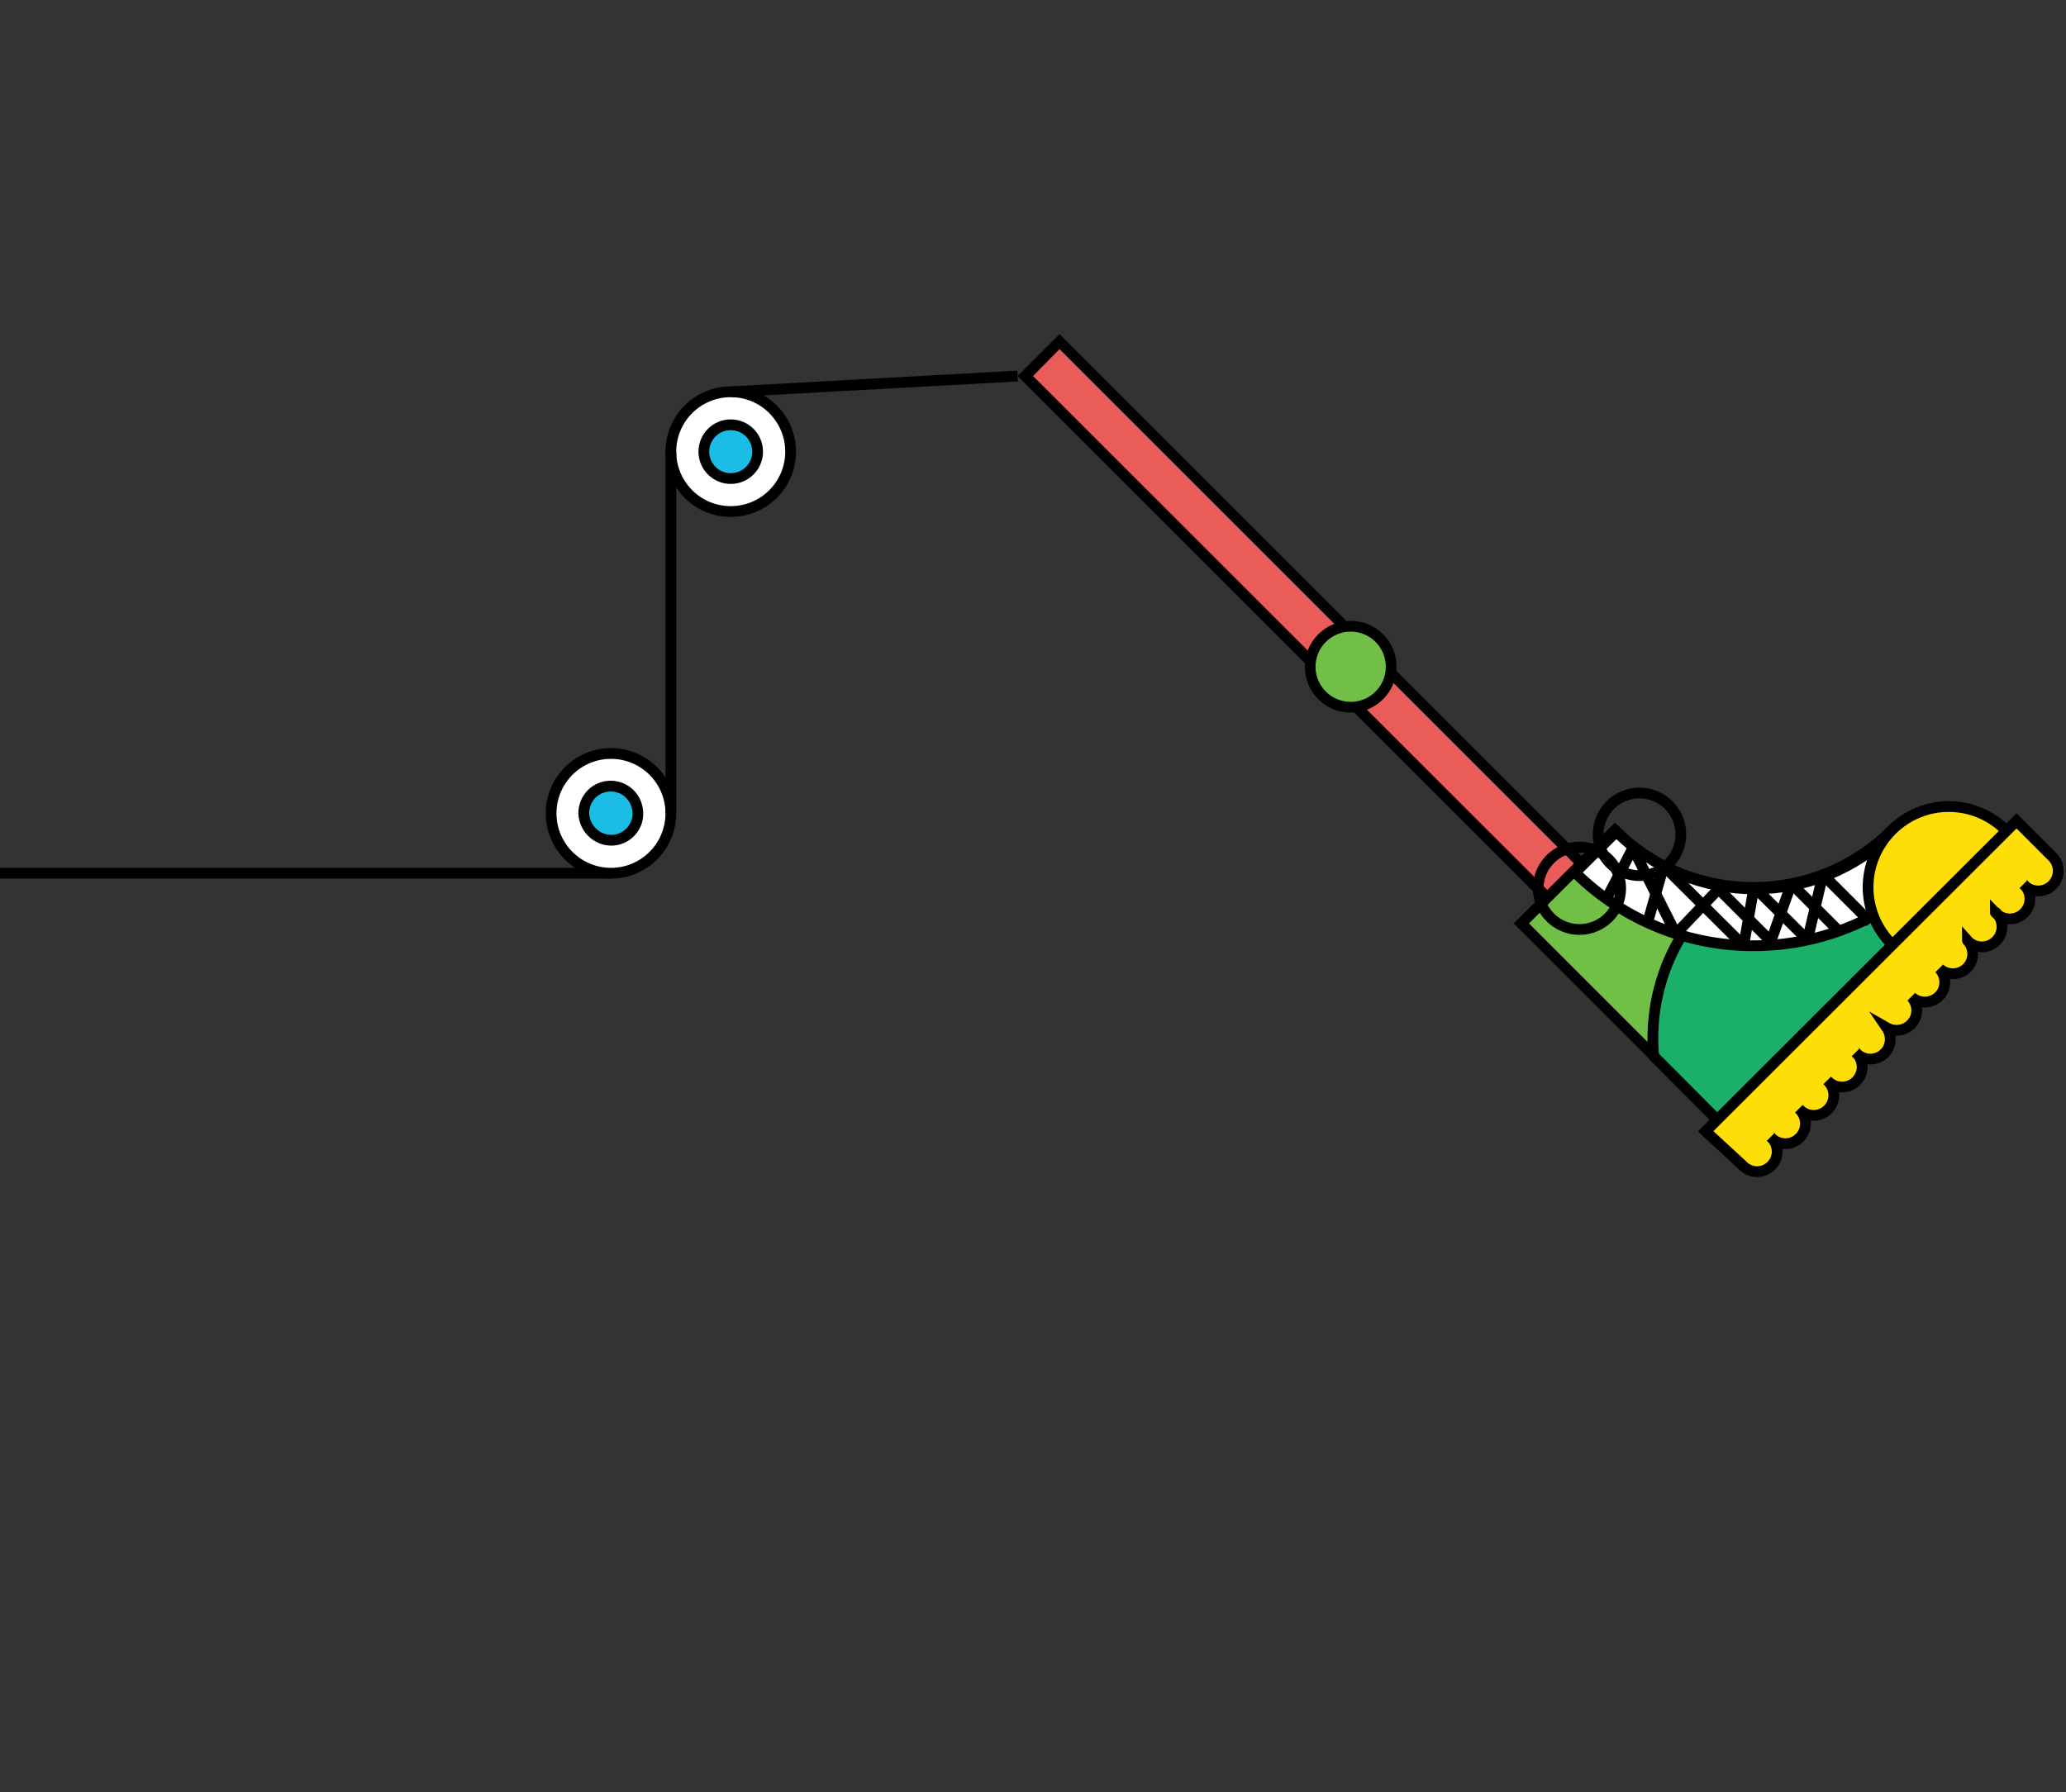 <?xml version="1.0" encoding="utf-8"?>
<!-- Generator: Adobe Illustrator 16.0.0, SVG Export Plug-In . SVG Version: 6.00 Build 0)  -->
<!DOCTYPE svg PUBLIC "-//W3C//DTD SVG 1.1//EN" "http://www.w3.org/Graphics/SVG/1.1/DTD/svg11.dtd">
<svg version="1.1" id="Layer_1" xmlns="http://www.w3.org/2000/svg" xmlns:xlink="http://www.w3.org/1999/xlink" x="0px" y="0px"
	 width="576.2px" height="500px" viewBox="0 0 576.2 500" enable-background="new 0 0 576.2 500" xml:space="preserve">
<rect x="0" y="0" width="576.2" height="500" fill="#333333" stroke="none"/>
<g>
	<g>
		
			<rect x="387.9" y="57.1" transform="matrix(-0.707 0.707 -0.707 -0.707 817.838 69.131)" fill="#EA5C5A" width="13.5" height="293.8"/>
		<path d="M295.5,97.4l205.6,205.6l-7.4,7.4L288.1,104.9L295.5,97.4 M295.5,93.2l-11.7,11.7l209.8,209.8l11.7-11.7L295.5,93.2
			L295.5,93.2z"/>
	</g>
	<circle fill="#71BF46" stroke="#000000" stroke-width="3" stroke-miterlimit="10" cx="376.7" cy="186" r="11.3"/>
	<g>
		<path fill="#71BF46" stroke="#000000" stroke-width="3" stroke-miterlimit="10" d="M450.4,231.6c21.3,21.3,55.9,21.3,77.2,0l22,22
			l-64.7,64.6l-60.6-60.6L450.4,231.6z"/>
		<path fill="#1AB06A" stroke="#000000" stroke-width="3" stroke-miterlimit="10" d="M461.2,294.6c-1.4-15.7,3.9-31.9,15.9-43.9
			c1.2-1.2,2.5-2.4,3.8-3.5c15,2.3,30.9-1.7,43.2-12c3.1,0.5,6.1,1.2,9.1,2.2l16.5,16.5l-64.7,64.6L461.2,294.6z"/>
		<path fill="#FFFFFF" stroke="#000000" stroke-width="3" stroke-miterlimit="10" d="M450.8,232c21.3,21.3,55.9,21.3,77.2,0
			l11.1,11.1c-27.5,27.5-72.1,27.7-99.8,0.3L450.8,232z"/>
		<path fill="#FEDE09" stroke="#000000" stroke-width="3" stroke-miterlimit="10" d="M527.6,263.4c-8.8-8.8-8.8-23,0-31.8
			s23-8.8,31.8,0"/>
		<path fill="#FEDE09" stroke="#000000" stroke-width="3" stroke-miterlimit="10" d="M475.7,315.6l86.7-86.6l9.8,9.8l0,0
			c0.1,0.1,0.1,0.1,0.2,0.2c2.2,2.2,2.2,5.7,0,7.9s-5.7,2.2-7.9,0c-0.1-0.1-0.1-0.1-0.2-0.2l0,0c0.1,0.1,0.1,0.1,0.2,0.1
			c2.2,2.2,2.2,5.7,0,7.9c-2.2,2.2-5.7,2.2-7.9,0c-0.1-0.1-0.1-0.1-0.1-0.2l0,0c0.1,0.1,0.1,0.1,0.2,0.1c2.2,2.2,2.2,5.7,0,7.9
			c-2.2,2.2-5.7,2.2-7.9,0c-0.1-0.1-0.1-0.1-0.1-0.2l0,0c2,2.2,2,5.6-0.1,7.7c-2.1,2.1-5.5,2.2-7.7,0.2l0,0c2,2.2,2,5.6-0.1,7.7
			c-2.1,2.1-5.5,2.2-7.7,0.2l0,0c2,2.2,2,5.6-0.2,7.7c-1.8,1.8-4.6,2.1-6.7,0.9c1.5,2.2,1.3,5.2-0.6,7.1c-2.2,2.2-5.7,2.2-7.9,0
			c-0.1-0.1-0.1-0.1-0.2-0.2l0,0c0.1,0.1,0.1,0.1,0.2,0.1c2.2,2.2,2.2,5.7,0,7.9c-2.2,2.2-5.7,2.2-7.9,0c-0.1-0.1-0.1-0.1-0.2-0.2
			l0,0c0.1,0.1,0.1,0.1,0.2,0.2c2.2,2.2,2.2,5.7,0,7.9c-2.2,2.2-5.7,2.2-7.9,0c-0.1-0.1-0.1-0.1-0.2-0.2l0,0
			c0.1,0.1,0.1,0.1,0.2,0.2c2.2,2.2,2.2,5.7,0,7.9c-2.2,2.2-5.7,2.2-7.9,0c-0.1-0.1-0.1-0.1-0.2-0.2l0,0c0.1,0.1,0.1,0.1,0.2,0.1
			c2.2,2.2,2.2,5.7,0,7.9c-2.2,2.2-5.7,2.2-7.9,0c-0.1-0.1-0.1-0.1-0.2-0.2l0,0L475.7,315.6z"/>
		<line fill="none" stroke="#000000" stroke-width="3" stroke-miterlimit="10" x1="521.7" y1="257.3" x2="508.4" y2="244"/>
		<line fill="none" stroke="#000000" stroke-width="3" stroke-miterlimit="10" x1="508.4" y1="244" x2="504.1" y2="262.2"/>
		<line fill="none" stroke="#000000" stroke-width="3" stroke-miterlimit="10" x1="504.1" y1="262.2" x2="489.2" y2="247.4"/>
		<line fill="none" stroke="#000000" stroke-width="3" stroke-miterlimit="10" x1="489.2" y1="247.4" x2="486.3" y2="263.8"/>
		<line fill="none" stroke="#000000" stroke-width="3" stroke-miterlimit="10" x1="486.3" y1="263.8" x2="464" y2="241.6"/>
		<line fill="none" stroke="#000000" stroke-width="3" stroke-miterlimit="10" x1="464" y1="241.6" x2="459.5" y2="257.4"/>
		<line fill="none" stroke="#000000" stroke-width="3" stroke-miterlimit="10" x1="512.8" y1="259.7" x2="499.6" y2="246.5"/>
		<line fill="none" stroke="#000000" stroke-width="3" stroke-miterlimit="10" x1="499.6" y1="246.5" x2="493.9" y2="262.6"/>
		<line fill="none" stroke="#000000" stroke-width="3" stroke-miterlimit="10" x1="493.9" y1="262.6" x2="479.3" y2="248"/>
		<line fill="none" stroke="#000000" stroke-width="3" stroke-miterlimit="10" x1="479.3" y1="248" x2="467.4" y2="260.5"/>
		<line fill="none" stroke="#000000" stroke-width="3" stroke-miterlimit="10" x1="455.4" y1="236.6" x2="467.4" y2="260.5"/>
		<line fill="none" stroke="#000000" stroke-width="3" stroke-miterlimit="10" x1="455.4" y1="236.6" x2="448" y2="250.8"/>
		<circle fill="none" stroke="#000000" stroke-width="3" stroke-miterlimit="10" cx="440.5" cy="247.8" r="11.5"/>
		<path fill="none" stroke="#000000" stroke-width="3" stroke-miterlimit="10" d="M449.1,240.9c-4.5-4.5-4.5-11.8,0-16.3
			c4.5-4.5,11.8-4.5,16.3,0c4.5,4.5,4.5,11.8,0,16.3C460.9,245.4,453.6,245.4,449.1,240.9z"/>
	</g>
</g>
<line fill="none" stroke="#000000" stroke-width="3" stroke-miterlimit="10" x1="170.4" y1="243.6" x2="-0.1" y2="243.6"/>
<g>
	<circle fill="#FFFFFF" stroke="#000000" stroke-width="3" stroke-miterlimit="10" cx="170.4" cy="226.9" r="16.7"/>
	<path fill="#1BBDE6" stroke="#000000" stroke-width="3" stroke-miterlimit="10" d="M170.5,234.4c4.1,0,7.5-3.4,7.4-7.6
		s-3.4-7.5-7.6-7.5c-4.2,0-7.5,3.4-7.5,7.6C163,231.1,166.4,234.4,170.5,234.4z"/>
</g>
<g>
	<circle fill="#FFFFFF" stroke="#000000" stroke-width="3" stroke-miterlimit="10" cx="203.8" cy="126" r="16.7"/>
	<circle fill="#1BBDE6" stroke="#000000" stroke-width="3" stroke-miterlimit="10" cx="203.8" cy="126" r="7.5"/>
</g>
<line fill="none" stroke="#000000" stroke-width="3" stroke-miterlimit="10" x1="187.1" y1="126.1" x2="187.1" y2="226.9"/>
<line fill="none" stroke="#000000" stroke-width="3" stroke-miterlimit="10" x1="203.8" y1="109.3" x2="283.8" y2="104.9"/>
</svg>
